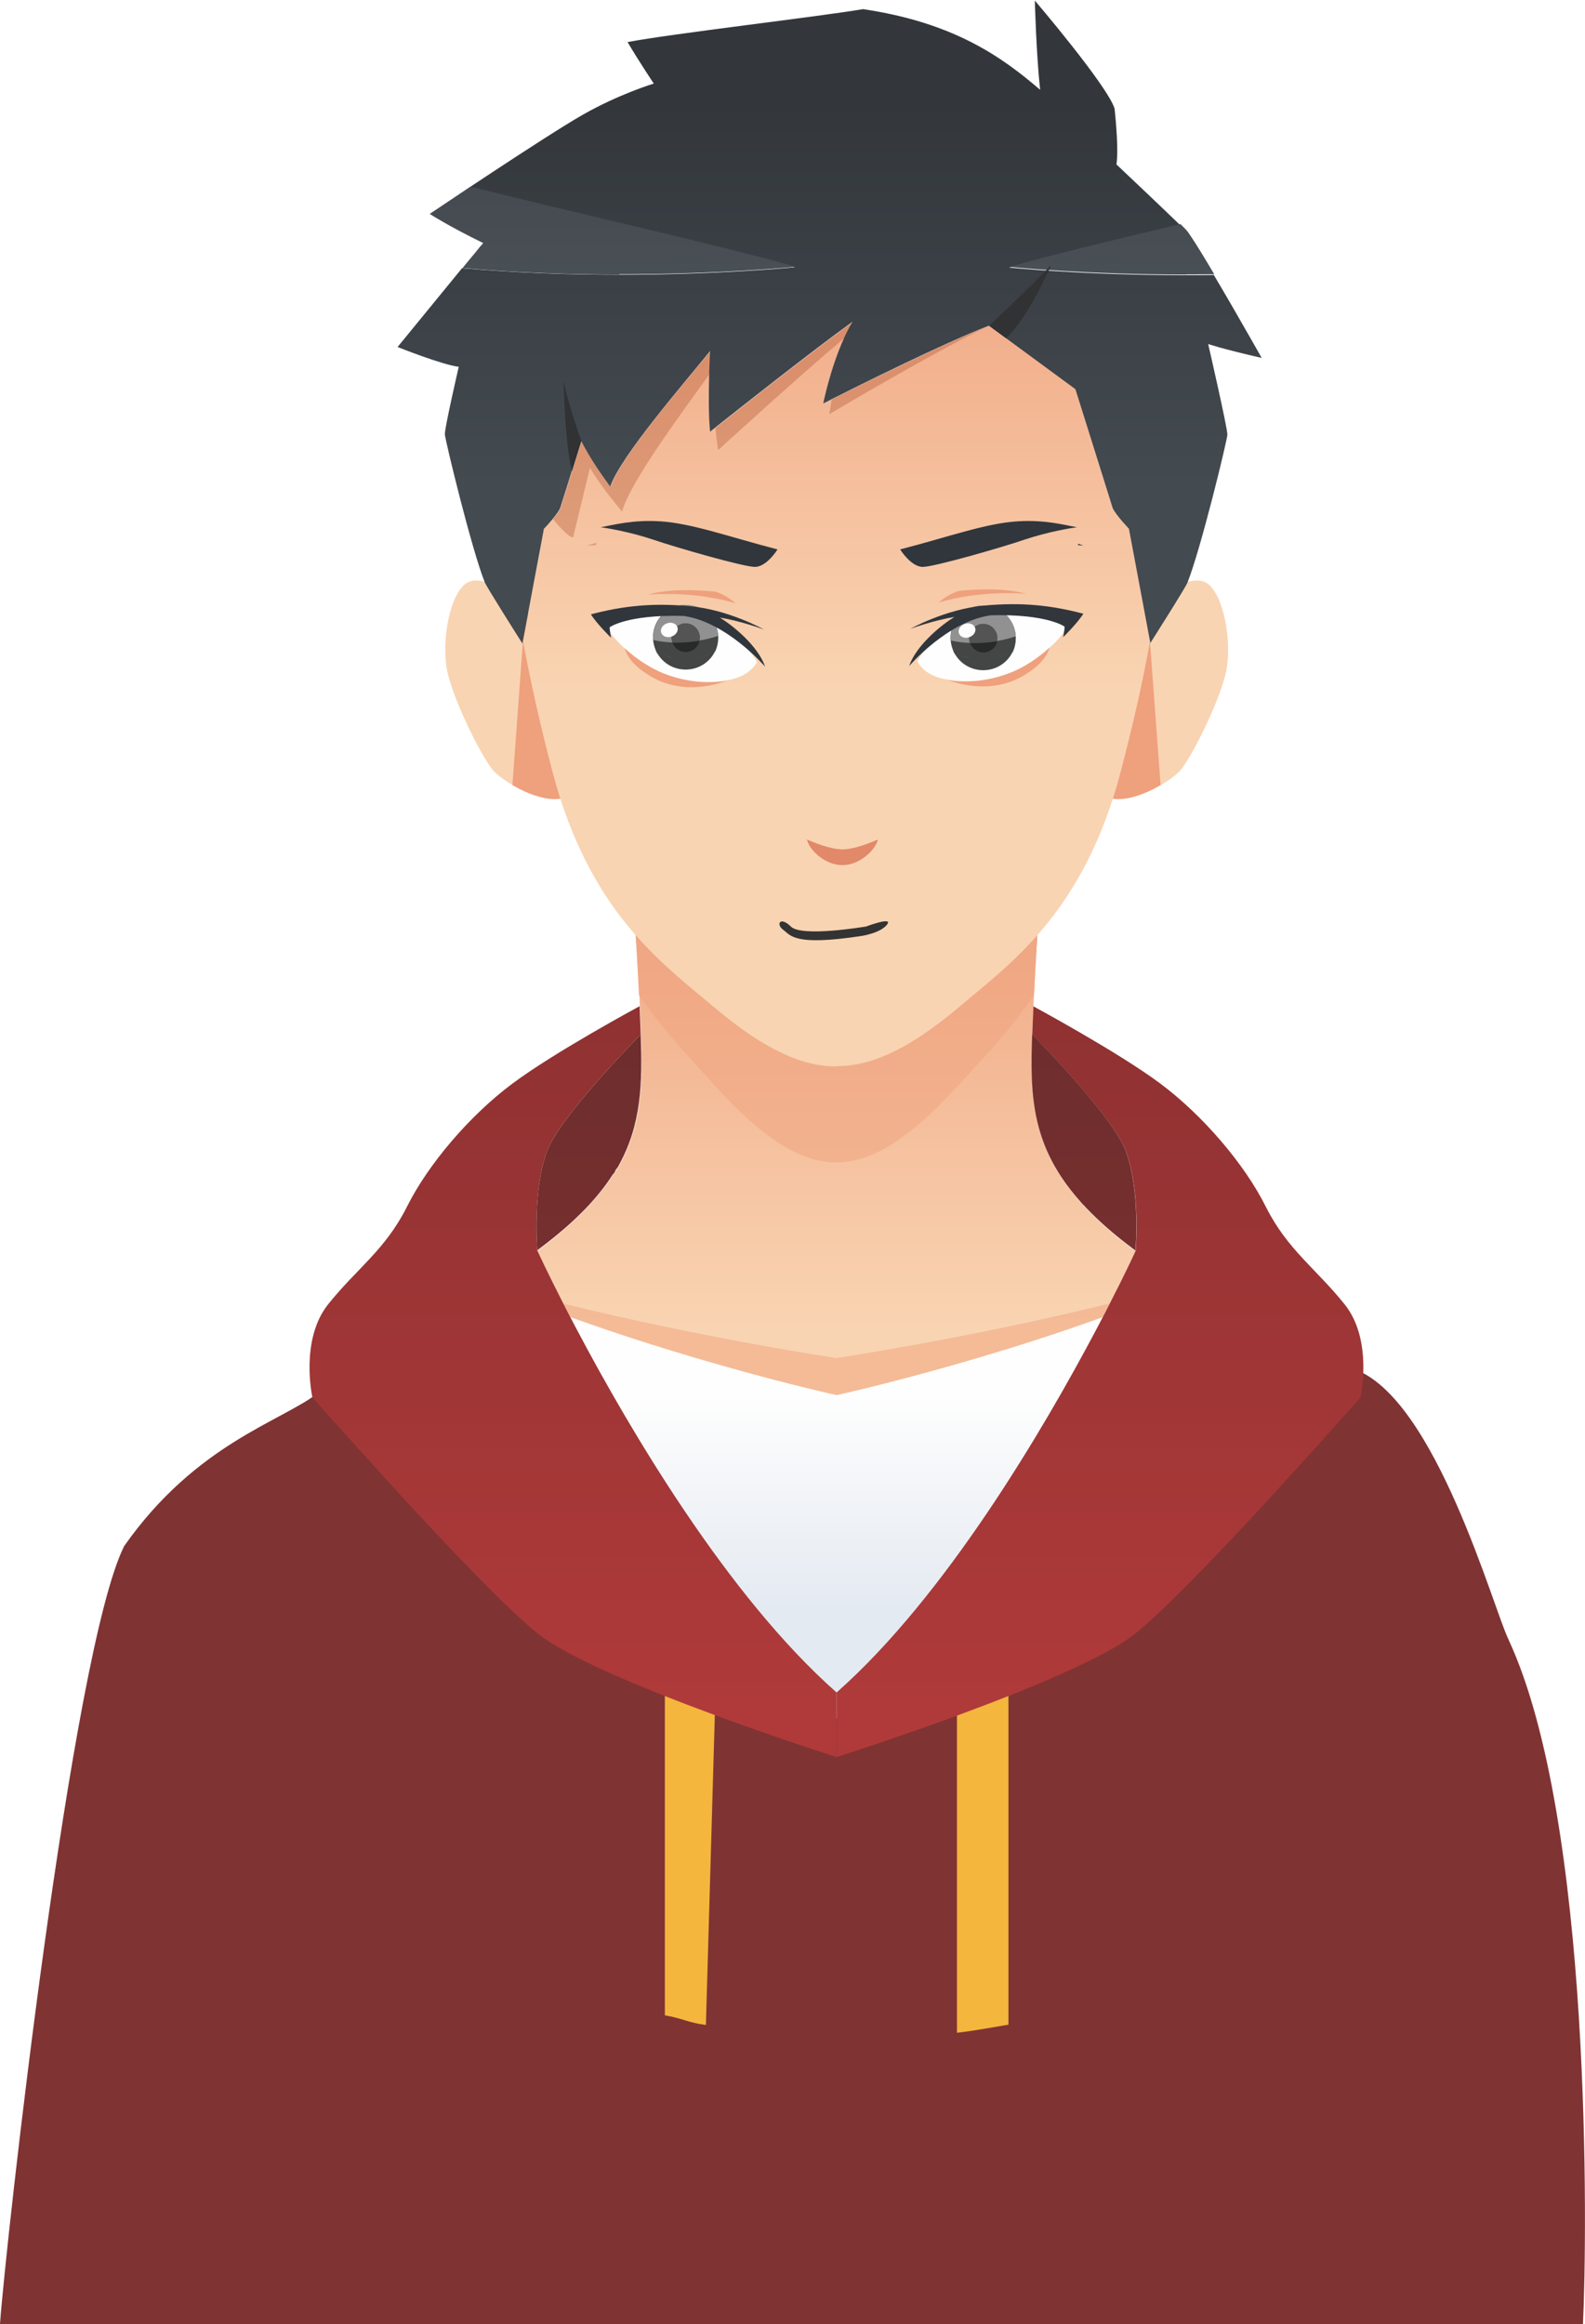 <?xml version="1.0" encoding="UTF-8"?>
<!DOCTYPE svg PUBLIC "-//W3C//DTD SVG 1.1//EN" "http://www.w3.org/Graphics/SVG/1.1/DTD/svg11.dtd">
<!-- Creator: CorelDRAW 2021 (64-Bit) -->
<svg xmlns="http://www.w3.org/2000/svg" xml:space="preserve" width="4.889in" height="7.167in" version="1.1" style="shape-rendering:geometricPrecision; text-rendering:geometricPrecision; image-rendering:optimizeQuality; fill-rule:evenodd; clip-rule:evenodd"
viewBox="0 0 101.58 148.9"
 xmlns:xlink="http://www.w3.org/1999/xlink"
 xmlns:xodm="http://www.corel.com/coreldraw/odm/2003">
 <defs>
  <style type="text/css">
   <![CDATA[
    .fil25 {fill:#919191}
    .fil24 {fill:#444545}
    .fil32 {fill:#333333}
    .fil23 {fill:#FEFEFE;fill-rule:nonzero}
    .fil0 {fill:#F9D4B2;fill-rule:nonzero}
    .fil15 {fill:#F4B63D;fill-rule:nonzero}
    .fil1 {fill:#EFA07D;fill-rule:nonzero}
    .fil8 {fill:#F1F1F5;fill-rule:nonzero}
    .fil22 {fill:#E2896A;fill-rule:nonzero}
    .fil28 {fill:#C5B4A2;fill-rule:nonzero}
    .fil14 {fill:#803333;fill-rule:nonzero}
    .fil26 {fill:#545454;fill-rule:nonzero}
    .fil27 {fill:#282929;fill-rule:nonzero}
    .fil12 {fill:#303234;fill-rule:nonzero}
    .fil30 {fill:#303234;fill-rule:nonzero}
    .fil29 {fill:#30363C;fill-rule:nonzero}
    .fil7 {fill:url(#id0)}
    .fil5 {fill:url(#id1)}
    .fil3 {fill:url(#id2)}
    .fil13 {fill:url(#id3)}
    .fil4 {fill:url(#id4)}
    .fil2 {fill:url(#id5)}
    .fil19 {fill:url(#id6)}
    .fil17 {fill:url(#id7)}
    .fil18 {fill:url(#id8)}
    .fil11 {fill:url(#id9)}
    .fil6 {fill:url(#id10)}
    .fil21 {fill:url(#id11)}
    .fil16 {fill:url(#id12)}
    .fil9 {fill:url(#id13)}
    .fil10 {fill:url(#id14)}
    .fil31 {fill:url(#id15)}
    .fil20 {fill:url(#id16)}
   ]]>
  </style>
  <linearGradient id="id0" gradientUnits="userSpaceOnUse" x1="53.2" y1="6.48" x2="53.2" y2="31.11">
   <stop offset="0" style="stop-opacity:1; stop-color:#33373C"/>
   <stop offset="1" style="stop-opacity:1; stop-color:#434A50"/>
  </linearGradient>
  <linearGradient id="id1" gradientUnits="userSpaceOnUse" x1="53.61" y1="44.09" x2="53.61" y2="11.82">
   <stop offset="0" style="stop-opacity:1; stop-color:#F9D4B2"/>
   <stop offset="1" style="stop-opacity:1; stop-color:#EFA07D"/>
  </linearGradient>
  <linearGradient id="id2" gradientUnits="userSpaceOnUse" x1="53.61" y1="85.08" x2="53.61" y2="52.62">
   <stop offset="0" style="stop-opacity:1; stop-color:#F4BB96"/>
   <stop offset="1" style="stop-opacity:1; stop-color:#EFA07D"/>
  </linearGradient>
  <linearGradient id="id3" gradientUnits="userSpaceOnUse" x1="53.61" y1="89.33" x2="53.61" y2="103.2">
   <stop offset="0" style="stop-opacity:1; stop-color:#FEFEFE"/>
   <stop offset="1" style="stop-opacity:1; stop-color:#E4EAF1"/>
  </linearGradient>
  <linearGradient id="id4" gradientUnits="userSpaceOnUse" xlink:href="#id2" x1="53.61" y1="85.08" x2="53.61" y2="52.62">
  </linearGradient>
  <linearGradient id="id5" gradientUnits="userSpaceOnUse" xlink:href="#id1" x1="53.61" y1="85.08" x2="53.61" y2="52.62">
  </linearGradient>
  <linearGradient id="id6" gradientUnits="userSpaceOnUse" x1="70.19" y1="110.32" x2="70.19" y2="63.94">
   <stop offset="0" style="stop-opacity:1; stop-color:#B03A3A"/>
   <stop offset="1" style="stop-opacity:1; stop-color:#8F3132"/>
  </linearGradient>
  <linearGradient id="id7" gradientUnits="userSpaceOnUse" x1="53.61" y1="85.08" x2="53.61" y2="52.62">
   <stop offset="0" style="stop-opacity:1; stop-color:#B98D78"/>
   <stop offset="1" style="stop-opacity:1; stop-color:#B46E57"/>
  </linearGradient>
  <linearGradient id="id8" gradientUnits="userSpaceOnUse" x1="36.88" y1="110.32" x2="36.88" y2="63.94">
   <stop offset="0" style="stop-opacity:1; stop-color:#863232"/>
   <stop offset="1" style="stop-opacity:1; stop-color:#6D2D2D"/>
  </linearGradient>
  <linearGradient id="id9" gradientUnits="userSpaceOnUse" x1="53.2" y1="6.48" x2="53.2" y2="31.11">
   <stop offset="0" style="stop-opacity:1; stop-color:#41464C"/>
   <stop offset="1" style="stop-opacity:1; stop-color:#525A60"/>
  </linearGradient>
  <linearGradient id="id10" gradientUnits="userSpaceOnUse" x1="53.61" y1="44.09" x2="53.61" y2="11.82">
   <stop offset="0" style="stop-opacity:1; stop-color:#E0A884"/>
   <stop offset="1" style="stop-opacity:1; stop-color:#D7815F"/>
  </linearGradient>
  <linearGradient id="id11" gradientUnits="userSpaceOnUse" xlink:href="#id8" x1="70.36" y1="110.32" x2="70.36" y2="63.94">
  </linearGradient>
  <linearGradient id="id12" gradientUnits="userSpaceOnUse" xlink:href="#id6" x1="37.04" y1="110.32" x2="37.04" y2="63.94">
  </linearGradient>
  <linearGradient id="id13" gradientUnits="userSpaceOnUse" xlink:href="#id9" x1="53.2" y1="6.48" x2="53.2" y2="31.11">
  </linearGradient>
  <linearGradient id="id14" gradientUnits="userSpaceOnUse" xlink:href="#id9" x1="53.2" y1="6.48" x2="53.2" y2="31.11">
  </linearGradient>
  <linearGradient id="id15" gradientUnits="userSpaceOnUse" xlink:href="#id10" x1="53.53" y1="45.78" x2="53.53" y2="16.8">
  </linearGradient>
  <linearGradient id="id16" gradientUnits="userSpaceOnUse" xlink:href="#id7" x1="53.61" y1="85.08" x2="53.61" y2="52.62">
  </linearGradient>
 </defs>
 <g id="Layer_x0020_1">
  <g id="_2284220764352">
   <path class="fil0" d="M72.92 40.18c0.64,-1.81 3.27,-3.49 4.38,-2.85 1.1,0.64 1.71,3.8 1.26,5.79 -0.46,1.99 -2.29,5.57 -2.94,6.27 -0.64,0.7 -3.03,2.14 -4.5,1.74l1.81 -10.95z"/>
   <path class="fil1" d="M73.56 39.07c-0.28,0.35 -0.51,0.72 -0.64,1.11l-1.81 10.95c0.95,0.26 2.28,-0.25 3.27,-0.83l-0.83 -11.23z"/>
   <path class="fil0" d="M34.31 40.18c-0.64,-1.81 -3.27,-3.49 -4.37,-2.85 -1.1,0.64 -1.71,3.8 -1.25,5.79 0.46,1.99 2.29,5.57 2.94,6.27 0.64,0.7 3.03,2.14 4.5,1.74l-1.8 -10.95z"/>
   <path class="fil1" d="M33.67 39.07c0.28,0.35 0.51,0.72 0.64,1.11l1.8 10.95c-0.95,0.26 -2.28,-0.25 -3.27,-0.83l0.82 -11.23z"/>
   <path class="fil2" d="M53.61 114.42c-20.91,0 -38.14,-10.34 -39.86,-12.61 -0.3,-0.39 2.08,-5.51 3,-7.34 0.87,-1.74 1.74,-2.77 3.76,-4.38 2.13,2.4 10.65,11.96 13.97,14.6 3.8,3.03 19.13,7.9 19.13,7.9l0 -4.13c-6.99,-6.18 -13.26,-16.87 -16.61,-23.19 8.83,4.02 16.61,6.2 16.61,6.2 0,0 7.78,-2.18 16.61,-6.19 -3.35,6.33 -9.61,17.01 -16.61,23.19l0 4.13c0,0 15.33,-4.87 19.13,-7.9 3.32,-2.64 11.84,-12.2 13.97,-14.6 2.02,1.61 2.89,2.64 3.76,4.38 0.92,1.84 3.3,6.95 3,7.34 -1.71,2.27 -18.94,12.61 -39.86,12.61zm0 -27.4c0,0 -8.32,-1.23 -17.51,-3.49 -1.07,-2.08 -1.66,-3.38 -1.66,-3.38 0.01,-0.01 0.03,-0.02 0.04,-0.03 0,-0 0.01,-0.01 0.01,-0.01 0.01,-0.01 0.02,-0.02 0.03,-0.02 0,-0 0.01,-0 0.01,-0.01 0.01,-0.01 0.02,-0.02 0.03,-0.02 0,-0 0.01,-0 0.01,-0.01 0.01,-0.01 0.02,-0.02 0.03,-0.02 0,-0 0.01,-0 0.01,-0.01 0.01,-0.01 0.02,-0.02 0.03,-0.03 0,-0 0,-0 0.01,-0 0.01,-0.01 0.03,-0.02 0.04,-0.03 0,-0 0,-0 0,-0 2.18,-1.64 3.63,-3.17 4.6,-4.67 0,0 0,-0 0,-0 0.01,-0.01 0.01,-0.02 0.02,-0.02 0,-0 0,-0 0,-0 0.01,-0.01 0.01,-0.02 0.02,-0.03 0,-0 0,-0 0,-0 0.01,-0.01 0.01,-0.02 0.02,-0.02 0,-0 0,-0 0,-0 0.01,-0.01 0.01,-0.02 0.02,-0.02 0,-0 0,-0 0,-0 0.01,-0.01 0.01,-0.02 0.02,-0.03 0,-0 0,-0 0,-0 0.01,-0.02 0.02,-0.04 0.04,-0.06 0,-0 0,-0 0,-0 0.01,-0.01 0.01,-0.02 0.01,-0.02 0,-0 0,-0 0,-0.01 0,-0.01 0.01,-0.01 0.01,-0.02 0,-0 0,-0.01 0,-0.01 0,-0.01 0.01,-0.01 0.01,-0.02 0,-0 0,-0.01 0,-0.01 0,-0.01 0.01,-0.01 0.01,-0.02 0,-0 0,-0.01 0.01,-0.01 0,-0.01 0.01,-0.01 0.01,-0.02 0,-0 0,-0.01 0.01,-0.01 0,-0.01 0.01,-0.01 0.01,-0.02 0,-0.01 0,-0.01 0.01,-0.01 0,-0.01 0,-0.01 0.01,-0.01 0,-0 0.01,-0.01 0.01,-0.01 0,-0 0.01,-0.01 0.01,-0.01 0.01,-0.01 0.01,-0.02 0.02,-0.03 0,-0 0,-0.01 0.01,-0.01 0,-0 0.01,-0.01 0.01,-0.02 0,-0 0,-0.01 0.01,-0.01 0,-0.01 0.01,-0.01 0.01,-0.02 0,-0 0,-0.01 0.01,-0.01 0,-0.01 0.01,-0.01 0.01,-0.02 0,-0 0,-0.01 0.01,-0.01 0,-0.01 0.01,-0.01 0.01,-0.02 0,-0 0,-0.01 0.01,-0.01 0,-0.01 0.01,-0.01 0.01,-0.02 0,-0 0,-0 0,-0.01 0,-0.01 0.01,-0.01 0.01,-0.02 0,-0 0,-0 0,-0 1.18,-2.12 1.44,-4.23 1.44,-6.59 -0,-1.13 -0.06,-2.32 -0.11,-3.6 -0.05,-1.28 -0.14,-2.86 -0.25,-4.54 1.7,1.94 3.48,3.3 5.01,4.6 3.41,2.88 5.79,3.8 7.85,3.8 2.06,0 4.44,-0.92 7.85,-3.8 1.54,-1.3 3.31,-2.67 5.01,-4.6 -0.11,1.68 -0.19,3.25 -0.25,4.54 -0.2,4.93 -0.55,8.54 3.02,12.53 0,0 0,0 0,0 0.01,0.01 0.01,0.02 0.02,0.02 0,0 0,0 0,0.01 0.01,0.01 0.01,0.01 0.02,0.02 0,0 0,0 0.01,0.01 0.01,0.01 0.01,0.01 0.02,0.02 0,0 0,0.01 0.01,0.01 0.01,0.01 0.01,0.01 0.02,0.02 0,0 0,0 0,0.01 0.01,0.01 0.01,0.01 0.02,0.02 0,0 0,0 0,0 0.01,0.01 0.03,0.03 0.04,0.04 0,0 0.01,0.01 0.01,0.01 0,0.01 0.01,0.01 0.01,0.01 0.01,0.01 0.01,0.01 0.01,0.01 0,0 0.01,0.01 0.01,0.01 0.01,0 0.01,0.01 0.02,0.02 0,0 0.01,0.01 0.01,0.01 0.01,0.01 0.01,0.01 0.02,0.02 0,0 0.01,0.01 0.01,0.01 0.01,0.01 0.01,0.01 0.02,0.02 0,0 0.01,0.01 0.01,0.01 0.01,0.01 0.01,0.01 0.02,0.02 0,0 0,0 0.01,0.01 0.01,0.01 0.02,0.02 0.02,0.03 0,0 0,0 0,0 0.8,0.85 1.78,1.71 2.98,2.61 0,0 0,0 0,0 0.01,0.01 0.02,0.02 0.04,0.03 0,0 0,0 0.01,0 0.01,0.01 0.02,0.02 0.03,0.03 0,0 0,0 0.01,0.01 0.01,0.01 0.02,0.02 0.04,0.02 0,0 0.01,0 0.01,0.01 0.01,0.01 0.02,0.02 0.03,0.03 0,0 0.01,0 0.01,0.01 0.01,0.01 0.03,0.02 0.04,0.03 0,0 -0.6,1.3 -1.66,3.38 -9.19,2.26 -17.51,3.49 -17.51,3.49z"/>
   <path class="fil3" d="M53.61 91.45c0,0 -7.78,-2.18 -16.61,-6.2 -0.33,-0.62 -0.63,-1.2 -0.9,-1.73 9.19,2.26 17.51,3.49 17.51,3.49 0,0 8.32,-1.23 17.51,-3.49 -0.27,0.53 -0.57,1.11 -0.9,1.73 -8.83,4.02 -16.61,6.19 -16.61,6.19z"/>
   <path class="fil4" d="M61.47 69.49c1.47,-1.63 3.16,-3.35 4.8,-5.74 0.29,-6.4 1.31,-18.31 1.31,-18.31l-27.94 0c0,0 1.02,11.91 1.31,18.31 1.64,2.38 3.33,4.1 4.8,5.74 3.41,3.78 5.79,4.99 7.85,4.99 2.06,0 4.44,-1.21 7.85,-4.99z"/>
   <path class="fil5" d="M53.61 68.33c-2.06,0 -4.44,-0.92 -7.85,-3.8 -1.54,-1.3 -3.31,-2.67 -5.01,-4.6 -1.82,-2.07 -3.56,-4.79 -4.84,-8.76 -0.18,-0.56 -0.35,-1.14 -0.51,-1.76 -0.8,-3.03 -1.41,-5.78 -1.88,-8.35 0,-0 0,0 0,-0l1.35 -7.2c0,0 0.28,-0.29 0.55,-0.62 0.5,0.58 1.04,1.16 1.25,1.16 0.04,0 0.06,-0.02 0.08,-0.06 0.01,-0.07 0.56,-2.33 1.06,-4.39 0.65,1.08 1.38,1.98 2.06,2.8 0.49,-1.89 3.93,-6.48 5.6,-8.81 -0.03,1.14 -0.05,2.68 0.06,3.69 0,0 0.12,-0.09 0.32,-0.26 0.05,0.52 0.1,1.02 0.17,1.43 0,0 5.18,-4.74 8.1,-7.19 -0.9,1.98 -1.34,4.21 -1.34,4.21 0,0 0.19,-0.1 0.51,-0.26 -0.11,0.58 -0.16,0.96 -0.16,0.96 0,0 6.84,-4.08 10.26,-5.68l5.54 4.07c0,0 2.36,7.5 2.39,7.62 0.22,0.46 1.04,1.32 1.04,1.32l1.35 7.2c0,0 0,0 0,0 -0.46,2.57 -1.08,5.31 -1.87,8.34 -0.16,0.61 -0.33,1.2 -0.51,1.76 -1.28,3.97 -3.02,6.69 -4.84,8.76 -1.7,1.94 -3.48,3.3 -5.01,4.6 -3.41,2.88 -5.79,3.8 -7.85,3.8z"/>
   <path class="fil6" d="M36.68 34.42c-0.21,0 -0.76,-0.58 -1.25,-1.16 0.2,-0.24 0.4,-0.51 0.49,-0.7 0.02,-0.07 0.71,-2.29 1.35,-4.31 0.57,1.12 1.24,2.07 1.86,2.93 0.64,-1.93 4.68,-6.58 6.4,-8.69 0,0 -0.03,0.62 -0.06,1.48 -1.67,2.33 -5.1,6.92 -5.6,8.81 -0.68,-0.82 -1.41,-1.72 -2.06,-2.8 -0.5,2.06 -1.04,4.32 -1.06,4.39 -0.01,0.04 -0.04,0.06 -0.08,0.06zm9.34 -5.58c-0.07,-0.41 -0.13,-0.91 -0.17,-1.43 1.31,-1.04 6.29,-4.98 8.8,-6.78 -0.19,0.32 -0.37,0.67 -0.53,1.02 -2.92,2.45 -8.1,7.19 -8.1,7.19zm7.11 -2.29c0,0 0.05,-0.37 0.16,-0.96 1.69,-0.85 7.16,-3.57 10.11,-4.73 -3.42,1.61 -10.26,5.68 -10.26,5.68z"/>
   <path class="fil7" d="M73.73 41.22l-0.03 -0.15 -1.35 -7.2c0,0 -0.83,-0.86 -1.04,-1.32 -0.03,-0.12 -2.39,-7.62 -2.39,-7.62l-5.54 -4.07c-2.95,1.15 -8.41,3.87 -10.11,4.73 -0.33,0.16 -0.51,0.26 -0.51,0.26 0,0 0.44,-2.23 1.34,-4.21 0.16,-0.35 0.34,-0.7 0.53,-1.02 -2.51,1.8 -7.49,5.74 -8.8,6.78 -0.21,0.16 -0.32,0.26 -0.32,0.26 -0.11,-1.01 -0.09,-2.56 -0.06,-3.69 0.02,-0.85 0.06,-1.48 0.06,-1.48 -1.71,2.11 -5.75,6.76 -6.4,8.69 -0.62,-0.86 -1.29,-1.81 -1.86,-2.93 -0.63,2.03 -1.33,4.24 -1.35,4.31 -0.09,0.19 -0.29,0.46 -0.49,0.7 -0.27,0.33 -0.55,0.62 -0.55,0.62l-1.35 7.2 -0.03 0.15c0,0 -2.33,-3.67 -2.42,-3.94 0,-0 -0,-0 -0,-0 -0.86,-2.18 -2.52,-9.06 -2.55,-9.46 -0.02,-0.4 0.89,-4.33 0.89,-4.33 -1.1,-0.14 -3.92,-1.27 -3.92,-1.27 0,0 2.51,-3.07 4.14,-5.06 -0,0 -0.01,0.01 -0.01,0.01 3.53,0.31 6.98,0.42 10.04,0.42 6.54,0 11.29,-0.48 11.29,-0.48 -4.2,-1.23 -13.57,-3.31 -20.83,-5.14 -1.47,0.98 -2.57,1.72 -2.62,1.75 0.12,-0.08 7.49,-5.03 9.82,-6.36 2.36,-1.35 4.59,-2.02 4.59,-2.02 0,0 -1.04,-1.56 -1.68,-2.66 2.91,-0.55 12.21,-1.62 15.09,-2.11 5.81,0.86 8.9,3.06 11.35,5.17 -0.25,-2.3 -0.34,-5.72 -0.34,-5.72 0,0 4.65,5.45 5.11,6.92 0.3,2.79 0.12,3.58 0.12,3.58 0,0 4.25,4.01 4.47,4.28 -0.04,-0.05 -0.19,-0.2 -0.41,-0.42 -4.43,1.06 -8.53,2.04 -10.93,2.75 0,0 4.76,0.49 11.3,0.49 0.59,0 1.19,-0 1.81,-0.01 -0.58,-0.98 -1.13,-1.87 -1.49,-2.42 1.26,1.87 4.56,7.73 4.56,7.73 -2.54,-0.58 -3.43,-0.89 -3.43,-0.89 0,0 1.25,5.42 1.23,5.81 -0.02,0.4 -1.69,7.28 -2.55,9.46 -0,0 -0,0 -0,0 -0.09,0.28 -2.42,3.94 -2.42,3.94zm-43.28 -25.04c0.24,-0.3 0.42,-0.51 0.51,-0.61 -0.08,0.1 -0.26,0.31 -0.51,0.61zm-2.92 -2.47c0,0 0,0 0,0 -0,0 -0,0 -0,0z"/>
   <path class="fil8" d="M76.33 15.16c-0.1,-0.16 -0.2,-0.28 -0.27,-0.38 0.07,0.09 0.17,0.22 0.27,0.38z"/>
   <path class="fil9" d="M76.02 17.59c-6.54,0 -11.3,-0.49 -11.3,-0.49 2.4,-0.7 6.51,-1.69 10.93,-2.75 0.22,0.22 0.38,0.38 0.41,0.42 0.07,0.09 0.17,0.22 0.27,0.38 0.37,0.55 0.91,1.44 1.49,2.42 -0.61,0.01 -1.22,0.01 -1.81,0.01z"/>
   <path class="fil10" d="M29.64 17.16c0.31,-0.37 0.58,-0.71 0.81,-0.98 -0.22,0.27 -0.5,0.61 -0.81,0.98zm-2.12 -3.45zm0 0l-0 0zm0 0c0,-0 0,-0 0,-0 0,0 0,0 0,0z"/>
   <path class="fil11" d="M39.68 17.59c-3.06,0 -6.51,-0.11 -10.04,-0.42 0,-0 0.01,-0.01 0.01,-0.01 0.31,-0.37 0.58,-0.71 0.81,-0.98 0.24,-0.3 0.42,-0.51 0.51,-0.61 -2.26,-1.1 -3.43,-1.87 -3.43,-1.87 0,0 0,0 0,0 0,-0 0,-0 0,-0 0.05,-0.03 1.15,-0.77 2.62,-1.75 7.26,1.83 16.63,3.91 20.83,5.14 0,0 -4.76,0.48 -11.29,0.48z"/>
   <path class="fil12" d="M63.39 20.87c0,0 2.99,-2.8 3.98,-3.9 0,0 -1.4,3.28 -2.89,4.7l-1.1 -0.81z"/>
   <path class="fil12" d="M37.26 28.25c0,0 -0.73,-1.97 -1.14,-3.81 0,0 0.09,4.11 0.54,5.74l0.6 -1.93z"/>
   <path class="fil13" d="M80.62 84.86c-1.16,-0.81 -2.48,-1.74 -3.96,-2.8 -11.08,4.72 -23.04,7.33 -23.04,7.33 0,0 -11.96,-2.61 -23.04,-7.33 -1.49,1.06 -2.8,1.99 -3.96,2.8l27.01 25.25 27.01 -25.25z"/>
   <path class="fil14" d="M96.68 105.05c-0.97,-1.95 -4.66,-15.42 -9.86,-17.31 -1,-0.78 -2.3,-0.19 -4.1,-1.43 -0.63,-0.43 -1.33,-0.92 -2.1,-1.45l-27.01 25.25 -27.01 -25.25c-0.76,0.53 -1.46,1.01 -2.09,1.45 -1.81,1.25 -3.11,2.15 -4.11,2.93 -2.37,1.85 -7.81,3.24 -12.44,9.82 -3.39,6.77 -7.62,44.98 -7.96,49.85l101.45 0c0.27,-5.63 0.61,-32.28 -4.77,-43.85z"/>
   <path class="fil15" d="M64.63 129.73l0 -23.21 -3.3 0 0 23.73c1.12,-0.13 2.22,-0.34 3.3,-0.52z"/>
   <path class="fil15" d="M42.6 129.13c1.09,0.18 1.52,0.48 2.64,0.62l0.67 -23.23 -3.3 0 0 22.61z"/>
   <path class="fil16" d="M53.61 112.58c0,0 -15.33,-4.87 -19.13,-7.9 -3.32,-2.64 -11.84,-12.2 -13.97,-14.6 -0.31,-0.35 -0.49,-0.55 -0.49,-0.55 0,0 -0.82,-3.66 1.01,-5.96 1.84,-2.3 3.67,-3.49 5.05,-6.25 1.38,-2.76 4.06,-5.88 6.76,-7.89 2.7,-2.02 8.15,-4.96 8.15,-4.96 0.05,1.28 0.11,2.47 0.11,3.6 0,2.37 -0.26,4.47 -1.44,6.59 1.47,-2.64 1.52,-5.26 1.4,-8.38 -1.98,2.04 -5.3,5.65 -5.98,7.43 -0.98,2.57 -0.64,6.43 -0.64,6.43 0,0 0.6,1.3 1.66,3.38 0.27,0.53 0.57,1.11 0.9,1.73 3.35,6.33 9.61,17.01 16.61,23.19l0 4.13zm-19.13 -32.47c0,-0 0.01,-0 0.01,-0.01 -0,0 -0.01,0.01 -0.01,0.01zm0.04 -0.03c0,-0 0.01,-0 0.01,-0.01 -0,0 -0.01,0 -0.01,0.01zm0.04 -0.03c0,-0 0.01,-0 0.01,-0.01 -0,0 -0.01,0 -0.01,0.01zm0.04 -0.03c0,-0 0.01,-0 0.01,-0.01 -0,0 -0.01,0 -0.01,0.01zm0.04 -0.03c0,-0 0,-0 0.01,-0 -0,0 -0,0 -0.01,0zm0.04 -0.03c0,-0 0,-0 0,-0 -0,0 -0,0 -0,0zm4.6 -4.67c0,0 0,-0 0,-0 0,0 -0,0 -0,0zm0.02 -0.03c0,-0 0,-0 0,-0 -0,0 -0,0 -0,0zm0.02 -0.03c0,-0 0,-0 0,-0 -0,0 -0,0 -0,0zm0.02 -0.03c0,-0 0,-0 0,-0 -0,0 -0,0 -0,0zm0.02 -0.03c0,-0 0,-0 0,-0 -0,0 -0,0 -0,0zm0.02 -0.03c0,-0 0,-0 0,-0 0,0 -0,0 -0,0zm0.04 -0.06c0,-0 0,-0 0,-0 0,0 -0,0 -0,0zm0.02 -0.03c0,-0 0,-0 0,-0.01 -0,0 -0,0 -0,0.01zm0.02 -0.03c0,-0 0,-0.01 0,-0.01 -0,0 -0,0 -0,0.01zm0.02 -0.03c0,-0 0,-0.01 0,-0.01 -0,0 -0,0.01 -0,0.01zm0.02 -0.03c0,-0 0,-0.01 0.01,-0.01 -0,0 -0,0.01 -0.01,0.01zm0.02 -0.03c0,-0 0,-0.01 0.01,-0.01 -0,0 -0,0.01 -0.01,0.01zm0.01 -0.03c0,-0 0.01,-0.01 0.01,-0.01 -0,0 -0.01,0.01 -0.01,0.01zm0.02 -0.03c0,-0 0.01,-0.01 0.01,-0.01 -0,0.01 -0,0.01 -0.01,0.01zm0.02 -0.03c0.01,-0.01 0.01,-0.02 0.02,-0.03 -0.01,0.01 -0.01,0.02 -0.02,0.03zm0.02 -0.04c0,-0 0.01,-0.01 0.01,-0.02 -0,0.01 -0.01,0.01 -0.01,0.02zm0.02 -0.03c0,-0.01 0.01,-0.01 0.01,-0.02 -0,0.01 -0.01,0.01 -0.01,0.02zm0.02 -0.03c0,-0.01 0.01,-0.01 0.01,-0.02 -0,0.01 -0.01,0.01 -0.01,0.02zm0.02 -0.03c0,-0.01 0.01,-0.01 0.01,-0.02 -0,0.01 -0.01,0.01 -0.01,0.02zm0.01 -0.03c0,-0.01 0.01,-0.01 0.01,-0.02 -0,0.01 -0.01,0.01 -0.01,0.02zm0.01 -0.03c0,-0.01 0.01,-0.01 0.01,-0.02 -0,0.01 -0.01,0.01 -0.01,0.02z"/>
   <path class="fil17" d="M34.44 80.14c0.01,-0.01 0.03,-0.02 0.04,-0.03 -0.01,0.01 -0.03,0.02 -0.04,0.03zm0.05 -0.04c0.01,-0.01 0.02,-0.02 0.03,-0.02 -0.01,0.01 -0.02,0.02 -0.03,0.02zm0.04 -0.03c0.01,-0.01 0.02,-0.02 0.03,-0.02 -0.01,0.01 -0.02,0.02 -0.03,0.02zm0.04 -0.03c0.01,-0.01 0.02,-0.02 0.03,-0.02 -0.01,0.01 -0.02,0.02 -0.03,0.02zm0.04 -0.03c0.01,-0.01 0.02,-0.02 0.03,-0.03 -0.01,0.01 -0.02,0.02 -0.03,0.03zm0.04 -0.03c0.01,-0.01 0.02,-0.02 0.04,-0.03 -0.01,0.01 -0.03,0.02 -0.04,0.03zm0.04 -0.03c2.18,-1.64 3.63,-3.17 4.6,-4.67 -0.96,1.51 -2.42,3.03 -4.6,4.67zm4.6 -4.67c0.01,-0.01 0.01,-0.02 0.02,-0.02 -0.01,0.01 -0.01,0.02 -0.02,0.02zm0.02 -0.03c0.01,-0.01 0.01,-0.02 0.02,-0.03 -0,0.01 -0.01,0.02 -0.02,0.03zm0.02 -0.03c0.01,-0.01 0.01,-0.02 0.02,-0.02 -0,0.01 -0.01,0.02 -0.02,0.02zm0.02 -0.03c0.01,-0.01 0.01,-0.02 0.02,-0.02 -0.01,0.01 -0.01,0.02 -0.02,0.02zm0.02 -0.03c0.01,-0.01 0.01,-0.02 0.02,-0.03 -0.01,0.01 -0.01,0.02 -0.02,0.03zm0.02 -0.03c0.01,-0.02 0.02,-0.04 0.04,-0.06 -0.01,0.02 -0.02,0.04 -0.04,0.06zm0.04 -0.06c0.01,-0.01 0.01,-0.02 0.01,-0.02 -0.01,0.01 -0.01,0.02 -0.01,0.02zm0.02 -0.03c0,-0.01 0.01,-0.01 0.01,-0.02 -0.01,0.01 -0.01,0.01 -0.01,0.02zm0.02 -0.03c0,-0.01 0.01,-0.01 0.01,-0.02 -0,0.01 -0.01,0.01 -0.01,0.02zm0.02 -0.03c0,-0.01 0.01,-0.01 0.01,-0.02 -0,0.01 -0.01,0.01 -0.01,0.02zm0.02 -0.03c0,-0.01 0.01,-0.01 0.01,-0.02 -0,0 -0.01,0.01 -0.01,0.02zm0.02 -0.03c0,-0.01 0.01,-0.01 0.01,-0.02 -0,0 -0.01,0.01 -0.01,0.02zm0.02 -0.03c0,-0.01 0,-0.01 0.01,-0.01 -0,0 -0.01,0.01 -0.01,0.01zm0.02 -0.03c0,-0 0.01,-0.01 0.01,-0.01 -0,0 -0,0.01 -0.01,0.01zm0.02 -0.04c0,-0 0,-0.01 0.01,-0.01 -0,0 -0,0.01 -0.01,0.01zm0.02 -0.03c0,-0 0,-0.01 0.01,-0.01 -0,0 -0,0.01 -0.01,0.01zm0.02 -0.03c0,-0 0,-0.01 0.01,-0.01 -0,0 -0,0.01 -0.01,0.01zm0.02 -0.03c0,-0 0,-0.01 0.01,-0.01 -0,0 -0,0.01 -0.01,0.01zm0.02 -0.03c0,-0 0,-0.01 0.01,-0.01 -0,0 -0,0.01 -0.01,0.01zm0.01 -0.03c0,-0 0,-0 0,-0.01 -0,0 -0,0 -0,0.01zm0.02 -0.03c0,-0 0,-0 0,-0 -0,0 -0,0 -0,0z"/>
   <path class="fil18" d="M34.44 80.14c-0,-0.03 -0.34,-3.86 0.64,-6.43 0.68,-1.78 4,-5.39 5.98,-7.43 0.11,3.12 0.06,5.74 -1.4,8.38 -0,0 -0,0 -0,0 -0,0.01 -0.01,0.01 -0.01,0.02 -0,0 -0,0 -0,0.01 -0,0.01 -0.01,0.01 -0.01,0.02 -0,0 -0,0.01 -0.01,0.01 -0,0.01 -0.01,0.01 -0.01,0.02 -0,0 -0,0.01 -0.01,0.01 -0,0.01 -0.01,0.01 -0.01,0.02 -0,0 -0,0.01 -0.01,0.01 -0,0.01 -0.01,0.01 -0.01,0.02 -0,0 -0,0.01 -0.01,0.01 -0,0.01 -0.01,0.01 -0.01,0.02 -0,0 -0,0.01 -0.01,0.01 -0.01,0.01 -0.01,0.02 -0.02,0.03 -0,0 -0.01,0.01 -0.01,0.01 -0,0.01 -0,0.01 -0.01,0.01 -0,0 -0.01,0.01 -0.01,0.01 -0,0 -0.01,0.01 -0.01,0.01 -0,0 -0.01,0.01 -0.01,0.02 -0,0 -0,0.01 -0.01,0.01 -0,0.01 -0.01,0.01 -0.01,0.02 -0,0 -0,0.01 -0.01,0.01 -0,0.01 -0.01,0.01 -0.01,0.02 -0,0 -0,0.01 -0,0.01 -0,0.01 -0.01,0.01 -0.01,0.02 -0,0 -0,0 -0,0.01 -0.01,0.01 -0.01,0.01 -0.01,0.02 -0,0 -0,0 -0,0.01 -0.01,0.01 -0.01,0.02 -0.01,0.02 0,0 -0,0 -0,0 -0.01,0.02 -0.02,0.04 -0.04,0.06 0,0 -0,0 -0,0 -0.01,0.01 -0.01,0.02 -0.02,0.03 -0,0 -0,0 -0,0 -0,0.01 -0.01,0.02 -0.02,0.02 -0,0 -0,0 -0,0 -0,0.01 -0.01,0.02 -0.02,0.02 -0,0 -0,0 -0,0 -0,0.01 -0.01,0.02 -0.02,0.03 -0,0 -0,0 -0,0 -0.01,0.01 -0.01,0.02 -0.02,0.02 -0.97,1.51 -2.42,3.03 -4.6,4.67 -0.01,0.01 -0.03,0.02 -0.04,0.03 -0,0 -0,0 -0.01,0 -0.01,0.01 -0.02,0.02 -0.03,0.03 -0,0 -0.01,0 -0.01,0.01 -0.01,0.01 -0.02,0.02 -0.03,0.02 -0,0 -0.01,0 -0.01,0.01 -0.01,0.01 -0.02,0.02 -0.03,0.02 -0,0 -0.01,0 -0.01,0.01 -0.01,0.01 -0.02,0.02 -0.03,0.02 -0,0 -0,0.01 -0.01,0.01 -0.01,0.01 -0.03,0.02 -0.04,0.03z"/>
   <path class="fil19" d="M53.61 112.58l0 -4.13c7,-6.18 13.26,-16.87 16.61,-23.19 0.33,-0.62 0.63,-1.2 0.9,-1.73 1.07,-2.08 1.66,-3.38 1.66,-3.38 0,0 0.34,-3.86 -0.64,-6.43 -0.68,-1.78 -4,-5.39 -5.98,-7.43 -0.15,4.04 -0.02,7.23 3.09,10.72 -3.57,-3.99 -3.22,-7.6 -3.02,-12.53 0,0 5.45,2.94 8.15,4.96 2.7,2.02 5.38,5.14 6.75,7.89 1.38,2.75 3.21,3.95 5.05,6.25 1.84,2.3 1.01,5.96 1.01,5.96 0,0 -0.17,0.2 -0.49,0.55 -2.13,2.4 -10.65,11.96 -13.97,14.6 -3.8,3.03 -19.13,7.9 -19.13,7.9zm19.13 -32.47c-0,-0 -0.01,-0 -0.01,-0.01 0,0 0.01,0 0.01,0.01zm-0.04 -0.03c-0,-0 -0.01,-0 -0.01,-0.01 0,0 0,0 0.01,0.01zm-0.04 -0.03c-0,-0 -0,-0 -0.01,-0.01 0,0 0,0 0.01,0.01zm-0.04 -0.03c-0,-0 -0,-0 -0.01,-0 0,0 0,0 0.01,0zm-0.04 -0.03c0,-0 -0,-0 -0,-0 0,0 0,0 0,0zm-2.98 -2.61c-0,-0 -0,-0 -0,-0 0,0 0,0 0,0zm-0.03 -0.03c-0,-0 -0,-0 -0.01,-0.01 0,0 0,0 0.01,0.01zm-0.03 -0.03c-0,-0 -0.01,-0.01 -0.01,-0.01 0,0 0.01,0.01 0.01,0.01zm-0.03 -0.03c-0,-0 -0.01,-0.01 -0.01,-0.01 0,0 0.01,0.01 0.01,0.01zm-0.03 -0.03c-0,-0 -0.01,-0.01 -0.01,-0.01 0,0 0.01,0.01 0.01,0.01zm-0.03 -0.03c-0,-0 -0.01,-0.01 -0.01,-0.01 0,0 0.01,0.01 0.01,0.01zm-0.02 -0.03c-0,-0 -0.01,-0.01 -0.01,-0.01 0,0.01 0.01,0.01 0.01,0.01zm-0.02 -0.02c-0.01,-0.01 -0.03,-0.03 -0.04,-0.04 0.01,0.01 0.03,0.03 0.04,0.04zm-0.04 -0.05c-0.01,-0.01 -0.01,-0.01 -0.02,-0.02 0.01,0.01 0.01,0.01 0.02,0.02zm-0.02 -0.03c-0.01,-0.01 -0.01,-0.01 -0.02,-0.02 0.01,0.01 0.01,0.01 0.02,0.02zm-0.03 -0.03c-0.01,-0.01 -0.01,-0.01 -0.02,-0.02 0.01,0.01 0.01,0.01 0.02,0.02zm-0.02 -0.03c-0.01,-0.01 -0.01,-0.01 -0.02,-0.02 0.01,0.01 0.01,0.01 0.02,0.02zm-0.02 -0.03c-0.01,-0.01 -0.01,-0.02 -0.02,-0.02 0.01,0.01 0.01,0.02 0.02,0.02z"/>
   <path class="fil20" d="M72.78 80.14c-0.01,-0.01 -0.03,-0.02 -0.04,-0.03 0.01,0.01 0.03,0.02 0.04,0.03zm-0.05 -0.03c-0.01,-0.01 -0.02,-0.02 -0.03,-0.03 0.01,0.01 0.02,0.02 0.03,0.03zm-0.04 -0.03c-0.01,-0.01 -0.02,-0.02 -0.04,-0.02 0.01,0.01 0.02,0.02 0.04,0.02zm-0.04 -0.03c-0.01,-0.01 -0.02,-0.02 -0.03,-0.03 0.01,0.01 0.02,0.02 0.03,0.03zm-0.04 -0.03c-0.01,-0.01 -0.03,-0.02 -0.04,-0.03 0.01,0.01 0.02,0.02 0.04,0.03zm-0.04 -0.03c-1.2,-0.9 -2.18,-1.76 -2.98,-2.61 0.8,0.84 1.78,1.71 2.98,2.61zm-2.98 -2.61c-0.01,-0.01 -0.02,-0.02 -0.02,-0.03 0.01,0.01 0.02,0.02 0.02,0.03zm-0.03 -0.03c-0.01,-0.01 -0.01,-0.02 -0.02,-0.02 0.01,0.01 0.01,0.01 0.02,0.02zm-0.03 -0.03c-0.01,-0.01 -0.01,-0.01 -0.02,-0.02 0.01,0.01 0.01,0.01 0.02,0.02zm-0.03 -0.03c-0,-0 -0.01,-0.01 -0.02,-0.02 0.01,0.01 0.01,0.01 0.02,0.02zm-0.03 -0.03c-0.01,-0.01 -0.01,-0.01 -0.02,-0.02 0.01,0 0.01,0.01 0.02,0.02zm-0.03 -0.03c-0,-0 -0.01,-0.01 -0.01,-0.01 0.01,0.01 0.01,0.01 0.01,0.01zm-0.03 -0.03c-0,-0 -0.01,-0.01 -0.01,-0.01 0,0 0,0.01 0.01,0.01zm-0.05 -0.05c-0,-0 -0,-0 -0,-0 0,0 0,0 0,0zm-0.02 -0.02c-0,-0 -0,-0 -0,-0.01 0,0 0,0 0,0.01zm-0.02 -0.03c-0,-0 -0,-0 -0.01,-0.01 0,0 0,0.01 0.01,0.01zm-0.02 -0.03c-0,-0 -0,-0 -0.01,-0.01 0,0 0,0 0.01,0.01zm-0.03 -0.03c-0,-0 -0,-0 -0,-0.01 0,0 0,0 0,0.01zm-0.02 -0.03c0,-0 -0,-0 -0,-0 0,0 0,0 0,0z"/>
   <path class="fil21" d="M72.78 80.14c-0.01,-0.01 -0.03,-0.02 -0.04,-0.03 -0,-0 -0.01,-0 -0.01,-0.01 -0.01,-0.01 -0.02,-0.02 -0.03,-0.03 -0,-0 -0.01,-0 -0.01,-0.01 -0.01,-0.01 -0.02,-0.02 -0.04,-0.02 -0,-0 -0,-0 -0.01,-0.01 -0.01,-0.01 -0.02,-0.02 -0.03,-0.03 -0,-0 -0,-0 -0.01,-0 -0.01,-0.01 -0.03,-0.02 -0.04,-0.03 0,-0 -0,-0 -0,-0 -1.2,-0.9 -2.18,-1.77 -2.98,-2.61 0,-0 -0,-0 -0,-0 -0.01,-0.01 -0.02,-0.02 -0.02,-0.03 -0,-0 -0,-0 -0.01,-0.01 -0.01,-0.01 -0.01,-0.01 -0.02,-0.02 -0,-0 -0.01,-0.01 -0.01,-0.01 -0.01,-0.01 -0.01,-0.01 -0.02,-0.02 -0,-0 -0.01,-0.01 -0.01,-0.01 -0,-0 -0.01,-0.01 -0.02,-0.02 -0,-0 -0.01,-0.01 -0.01,-0.01 -0.01,-0.01 -0.01,-0.01 -0.02,-0.02 -0,-0 -0.01,-0.01 -0.01,-0.01 -0,-0 -0.01,-0.01 -0.01,-0.01 -0,-0 -0.01,-0.01 -0.01,-0.01 -0,-0 -0.01,-0 -0.01,-0.01 -0.01,-0.01 -0.03,-0.03 -0.04,-0.04 -0,-0 -0,-0 -0,-0 -0.01,-0.01 -0.01,-0.01 -0.02,-0.02 -0,-0 -0,-0 -0,-0.01 -0.01,-0.01 -0.01,-0.01 -0.02,-0.02 -0,-0 -0,-0 -0.01,-0.01 -0.01,-0.01 -0.01,-0.01 -0.02,-0.02 -0,-0 -0,-0.01 -0.01,-0.01 -0.01,-0.01 -0.01,-0.01 -0.02,-0.02 -0,-0 -0,-0 -0,-0.01 -0.01,-0.01 -0.01,-0.02 -0.02,-0.02 0,-0 -0,-0 -0,-0 -3.11,-3.49 -3.24,-6.68 -3.09,-10.72 1.98,2.04 5.3,5.65 5.98,7.43 0.98,2.57 0.64,6.43 0.64,6.43z"/>
   <path class="fil22" d="M53.99 55.43c1.21,0 2.18,-1.1 2.27,-1.64 -0.38,0.16 -1.47,0.63 -2.27,0.63 -0.8,0 -1.89,-0.47 -2.27,-0.63 0.08,0.55 1.06,1.64 2.27,1.64z"/>
   <path class="fil23" d="M63.24 39.1c-1.65,0.35 -3.51,1.68 -4.46,3.27 0.67,1.14 2.1,1.44 5.05,1.24 2.91,-1.29 4.52,-2.94 4.61,-3.72 -0.74,-0.44 -2.82,-0.95 -5.2,-0.79z"/>
   <g>
    <path class="fil24" d="M63.01 38.8c-1.15,0 -2.09,0.93 -2.09,2.07 0,0.28 0.06,0.55 0.16,0.8 0.03,0.09 0.07,0.17 0.12,0.25l0.01 0c0.36,0.61 1.03,1.02 1.8,1.02 0.82,0 1.53,-0.46 1.87,-1.14l0.02 -0.01c0.07,-0.15 0.13,-0.32 0.16,-0.49 0.03,-0.14 0.04,-0.28 0.04,-0.42 -0,-0.01 -0,-0.03 -0,-0.04 -0.02,-1.12 -0.95,-2.03 -2.09,-2.03z"/>
    <path class="fil25" d="M63.43 38.83c-0.14,-0.03 -0.29,-0.04 -0.44,-0.04 -1.15,0.02 -2.07,0.97 -2.06,2.13 0.01,0.36 0.11,0.69 0.27,0.98 0.32,0.1 0.67,0.19 1.04,0.27 0.21,0.04 0.42,0.08 0.64,0.11 0.64,-0.01 1.35,-0.19 2.03,-0.51 0.07,-0.15 0.13,-0.32 0.16,-0.49 -0.03,0.17 -0.09,0.33 -0.16,0.49 -0.67,0.31 -1.39,0.5 -2.03,0.51 -0.22,-0.03 -0.43,-0.07 -0.64,-0.11 -0.37,-0.07 -0.72,-0.17 -1.04,-0.27 -0.14,-0.26 -0.24,-0.55 -0.26,-0.86 0.03,0.01 0.07,0.01 0.1,0.02 0.39,0.08 0.76,0.12 1.12,0.13 -0.03,-0.09 -0.05,-0.19 -0.05,-0.29 -0.01,-0.5 0.39,-0.92 0.89,-0.93 0.07,-0 0.13,0.01 0.19,0.02 0.41,0.08 0.72,0.44 0.73,0.88 0,0.07 -0.01,0.14 -0.02,0.2 0.5,-0.09 0.91,-0.2 1.19,-0.3 0,0.03 0.01,0.05 0.01,0.08 -0.01,-1.01 -0.73,-1.84 -1.67,-2.03z"/>
    <path class="fil26" d="M62.11 40.91c-0.01,-0.5 0.39,-0.92 0.89,-0.93 0.5,-0.01 0.91,0.4 0.92,0.9 0.01,0.5 -0.39,0.92 -0.89,0.93 -0.5,0.01 -0.91,-0.4 -0.92,-0.9z"/>
    <path class="fil23" d="M62.49 40.21c0.09,0.23 -0.07,0.51 -0.36,0.61 -0.28,0.11 -0.58,0 -0.67,-0.23 -0.09,-0.23 0.07,-0.51 0.36,-0.61 0.28,-0.11 0.58,-0 0.67,0.23z"/>
    <path class="fil27" d="M63.91 41.08c-0.5,0.09 -1.1,0.14 -1.74,0.12 0.11,0.3 0.36,0.53 0.68,0.59 0.06,0.01 0.13,0.02 0.19,0.02 0.43,-0.01 0.79,-0.32 0.87,-0.72z"/>
   </g>
   <path class="fil28" d="M60.68 41.56c-0,-0 -0,-0 -0,-0.01 -0.04,-0.19 -0.06,-0.38 -0.06,-0.57 0,0.19 0.02,0.38 0.06,0.57 0,0 0,0 0,0.01z"/>
   <path class="fil29" d="M58.27 42.67c0,0 2.45,-2.87 5.24,-3.25 3.64,-0.09 4.72,0.73 4.72,0.73 0,0.18 -0.09,0.67 -0.09,0.67 0,0 0.92,-0.9 1.29,-1.5 -2.02,-0.53 -3.9,-0.75 -6.37,-0.52 -2.47,0.23 -4.72,1.49 -4.72,1.49 0,0 1.52,-0.56 2.83,-0.76 -0.84,0.5 -2.45,1.82 -2.9,3.13z"/>
   <path class="fil1" d="M60.64 43.53c0.21,0.12 3.78,0.68 6.62,-2.04 -0.17,0.64 -0.73,1.23 -1.62,1.77 -1.14,0.69 -2.82,1.07 -5,0.28z"/>
   <path class="fil1" d="M60.16 38.61c0,0 2.3,-0.79 5.59,-0.57 -1.71,-0.48 -4.03,-0.2 -4.24,-0.19 -0.2,0.01 -0.95,0.36 -1.35,0.76z"/>
   <path class="fil30" d="M69.43 34.95c0,0 -0.12,-0.01 -0.33,-0.02l-0.02 -0.09c0.22,0.06 0.35,0.11 0.35,0.11z"/>
   <path class="fil31" d="M37.63 34.95c0,0 0.22,-0.07 0.6,-0.17 -0.01,0.05 -0.03,0.1 -0.04,0.14 -0.34,0.02 -0.55,0.03 -0.55,0.03z"/>
   <g>
    <path class="fil29" d="M57.69 35.2c0,0 0.7,1.14 1.47,1.12 0.77,-0.02 5.02,-1.24 6.51,-1.75 1.49,-0.5 3.01,-0.75 3.35,-0.79 -0.79,-0.14 -2.02,-0.49 -3.8,-0.38 -2.03,0.12 -4.47,1.01 -7.53,1.8z"/>
    <path class="fil29" d="M49.83 35.2c0,0 -0.7,1.14 -1.47,1.12 -0.77,-0.02 -5.02,-1.24 -6.51,-1.75 -1.49,-0.5 -3.01,-0.75 -3.35,-0.79 0.79,-0.14 2.02,-0.49 3.8,-0.38 2.03,0.12 4.47,1.01 7.53,1.8z"/>
   </g>
   <path class="fil23" d="M44.06 39.14c1.65,0.35 3.51,1.68 4.46,3.27 -0.67,1.14 -2.1,1.44 -5.05,1.24 -2.91,-1.29 -4.52,-2.94 -4.61,-3.72 0.74,-0.44 2.82,-0.95 5.2,-0.79z"/>
   <path class="fil28" d="M46.62 41.61c0,-0 0,-0 0,-0.01 0.04,-0.19 0.06,-0.38 0.06,-0.57 -0,0.19 -0.02,0.38 -0.06,0.57 -0,0 -0,0 -0,0.01z"/>
   <g>
    <path class="fil24" d="M43.94 38.76c-1.15,0 -2.09,0.93 -2.09,2.07 0,0.28 0.06,0.55 0.16,0.8 0.03,0.09 0.07,0.17 0.12,0.25l0.01 0c0.36,0.61 1.03,1.02 1.8,1.02 0.82,0 1.53,-0.46 1.87,-1.14l0.02 -0.01c0.07,-0.15 0.13,-0.32 0.16,-0.49 0.03,-0.14 0.04,-0.28 0.04,-0.42 -0,-0.01 -0,-0.03 -0,-0.04 -0.02,-1.12 -0.95,-2.03 -2.09,-2.03z"/>
    <path class="fil25" d="M44.36 38.8c-0.14,-0.03 -0.29,-0.04 -0.44,-0.04 -1.15,0.02 -2.07,0.97 -2.06,2.13 0.01,0.36 0.11,0.69 0.27,0.98 0.32,0.1 0.67,0.19 1.04,0.27 0.21,0.04 0.42,0.08 0.64,0.11 0.64,-0.01 1.35,-0.19 2.03,-0.51 0.07,-0.15 0.13,-0.32 0.16,-0.49 -0.03,0.17 -0.09,0.33 -0.16,0.49 -0.67,0.31 -1.39,0.5 -2.03,0.51 -0.22,-0.03 -0.43,-0.07 -0.64,-0.11 -0.37,-0.07 -0.72,-0.17 -1.04,-0.27 -0.14,-0.26 -0.24,-0.55 -0.26,-0.86 0.03,0.01 0.07,0.01 0.1,0.02 0.39,0.08 0.76,0.12 1.12,0.13 -0.03,-0.09 -0.05,-0.19 -0.05,-0.29 -0.01,-0.5 0.39,-0.92 0.89,-0.93 0.07,-0 0.13,0.01 0.19,0.02 0.41,0.08 0.72,0.44 0.73,0.88 0,0.07 -0.01,0.14 -0.02,0.2 0.5,-0.09 0.91,-0.2 1.19,-0.3 0,0.03 0.01,0.05 0.01,0.08 -0.01,-1.01 -0.73,-1.84 -1.67,-2.03z"/>
    <path class="fil26" d="M43.04 40.87c-0.01,-0.5 0.39,-0.92 0.89,-0.93 0.5,-0.01 0.91,0.4 0.92,0.9 0.01,0.5 -0.39,0.92 -0.89,0.93 -0.5,0.01 -0.91,-0.4 -0.92,-0.9z"/>
    <path class="fil23" d="M43.41 40.17c0.09,0.23 -0.07,0.51 -0.36,0.61 -0.28,0.11 -0.58,0 -0.67,-0.23 -0.09,-0.23 0.07,-0.51 0.36,-0.61 0.28,-0.11 0.58,-0 0.67,0.23z"/>
    <path class="fil27" d="M44.83 41.05c-0.5,0.09 -1.1,0.14 -1.74,0.12 0.11,0.3 0.36,0.53 0.68,0.59 0.06,0.01 0.13,0.02 0.19,0.02 0.43,-0.01 0.79,-0.32 0.87,-0.72z"/>
   </g>
   <path class="fil29" d="M49.03 42.71c0,0 -2.45,-2.87 -5.24,-3.25 -3.64,-0.09 -4.72,0.73 -4.72,0.73 0,0.18 0.09,0.67 0.09,0.67 0,0 -0.92,-0.9 -1.29,-1.5 2.02,-0.53 3.9,-0.75 6.37,-0.52 2.47,0.23 4.72,1.49 4.72,1.49 0,0 -1.52,-0.56 -2.83,-0.76 0.84,0.5 2.45,1.82 2.9,3.13z"/>
   <path class="fil1" d="M46.66 43.58c-0.21,0.12 -3.78,0.68 -6.62,-2.04 0.17,0.64 0.73,1.23 1.62,1.77 1.14,0.69 2.82,1.07 5,0.28z"/>
   <path class="fil1" d="M47.14 38.66c0,0 -2.3,-0.79 -5.59,-0.57 1.71,-0.48 4.03,-0.2 4.24,-0.19 0.2,0.01 0.95,0.36 1.35,0.76z"/>
   <path class="fil32" d="M55.46 59.37c0,0 -4.07,0.69 -4.77,0 -0.7,-0.69 -0.98,-0.14 -0.49,0.21 0.48,0.35 0.67,1.05 5.01,0.39 0,0 1.22,-0.18 1.64,-0.73 0.42,-0.55 -1.39,0.14 -1.39,0.14z"/>
  </g>
 </g>
</svg>
